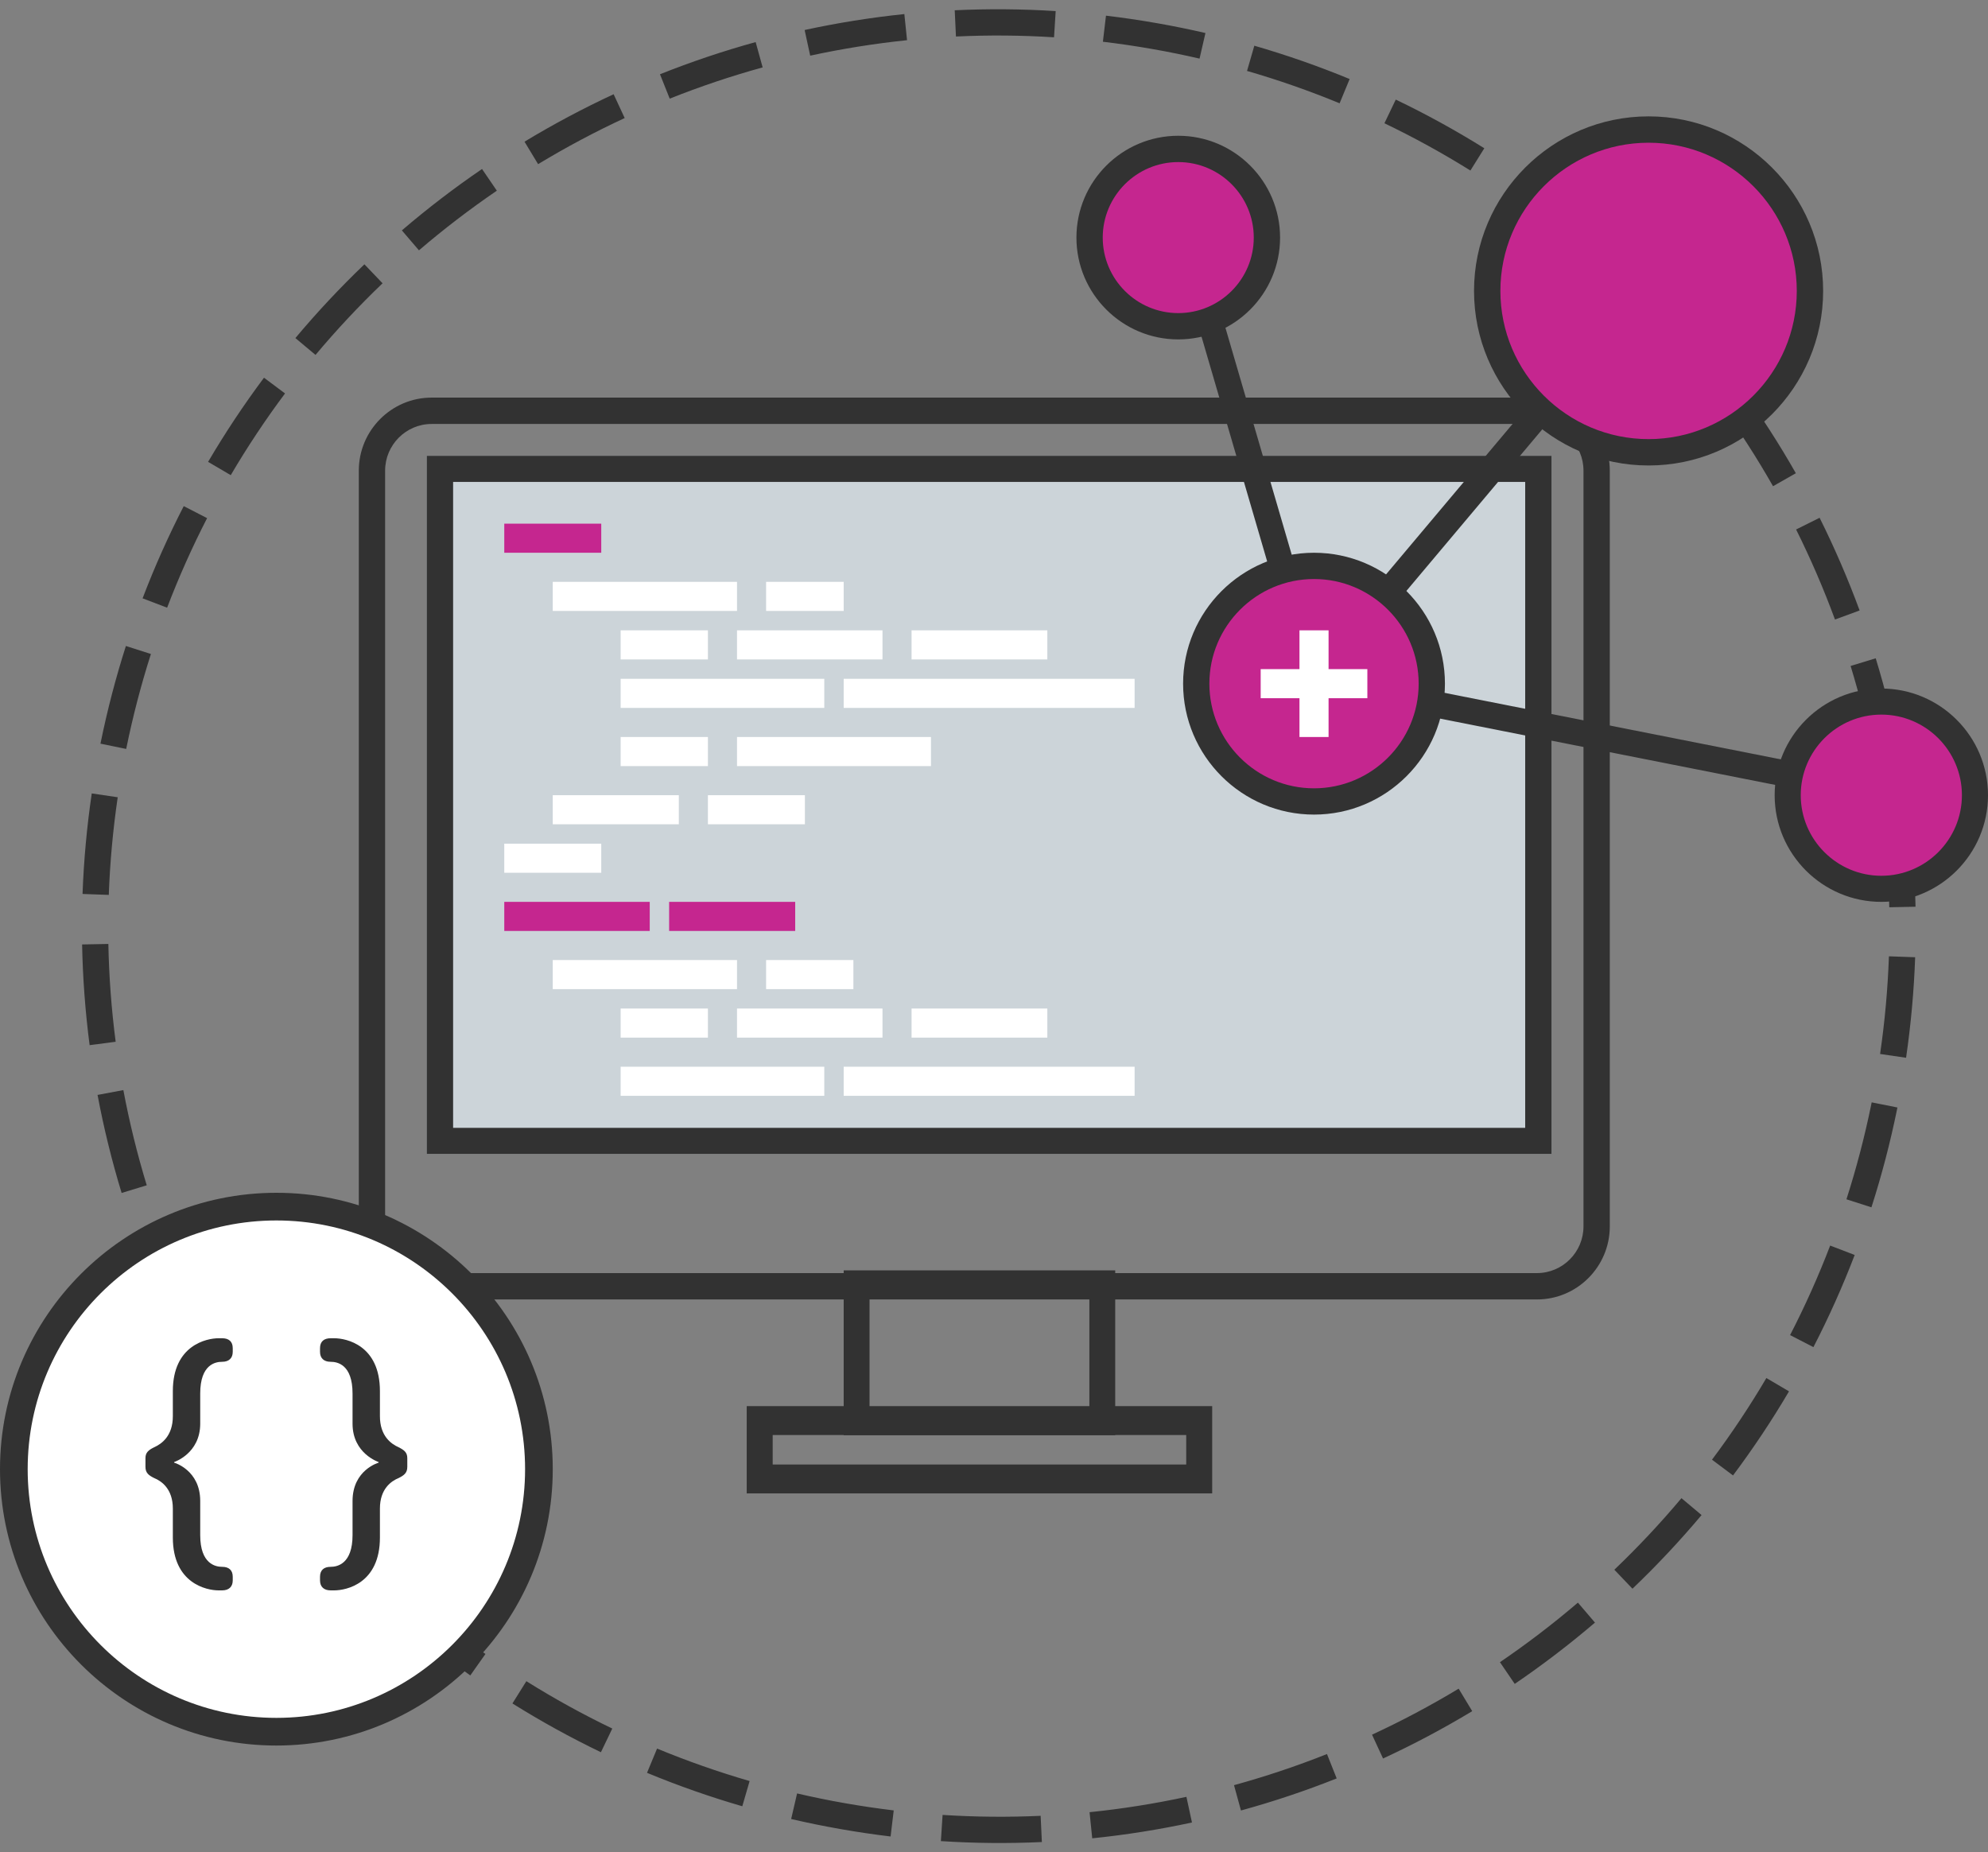 <?xml version="1.0" encoding="UTF-8"?>
<svg width="205px" height="191px" viewBox="0 0 205 191" version="1.1" xmlns="http://www.w3.org/2000/svg" xmlns:xlink="http://www.w3.org/1999/xlink">
    <rect x="0" y="0" width="205" height="191" fill="#808080" stroke="none"/>
    <!-- Generator: Sketch 44.1 (41455) - http://www.bohemiancoding.com/sketch -->
    <title>Icon</title>
    <desc>Created with Sketch.</desc>
    <defs></defs>
    <g id="Layouts" stroke="none" stroke-width="1" fill="none" fill-rule="evenodd">
        <g id="DSK]-Homepage-V3-1" transform="translate(-107, -746)">
            <g id="Tab-Content" transform="translate(-62, 700)">
                <g id="Tabs" transform="translate(110, 0)">
                    <g id="Current">
                        <g id="Icon" transform="translate(52, 31)">
                            <g id="Dotted-Line" fill="#323232">
                                <path d="M104.729,18.827 L104.576,16.124 C106.357,16.023 108.157,15.973 109.951,15.973 C110.814,15.973 111.689,15.984 112.553,16.008 C113.364,16.03 114.184,16.062 114.988,16.105 L114.847,18.809 C114.065,18.768 113.268,18.736 112.48,18.714 C111.638,18.692 110.788,18.676 109.943,18.68 C108.21,18.68 106.455,18.729 104.729,18.827 L104.729,18.827 Z M129.871,20.84 C126.597,20.118 123.238,19.569 119.89,19.21 L120.179,16.518 C123.626,16.888 127.083,17.452 130.455,18.196 L129.871,20.84 Z M89.715,20.927 L89.119,18.285 C92.49,17.524 95.945,16.944 99.387,16.559 L99.688,19.25 C96.345,19.624 92.989,20.188 89.715,20.927 L89.715,20.927 Z M144.357,25.325 C141.24,24.067 138.017,22.97 134.779,22.065 L135.507,19.457 C138.842,20.389 142.161,21.518 145.371,22.814 L144.357,25.325 Z M75.255,25.482 L74.23,22.976 C77.434,21.665 80.745,20.52 84.072,19.572 L84.813,22.176 C81.583,23.097 78.367,24.209 75.255,25.482 L75.255,25.482 Z M157.906,32.152 C155.039,30.394 152.043,28.779 149.002,27.351 L150.153,24.9 C153.284,26.37 156.368,28.034 159.321,29.843 L157.906,32.152 Z M61.757,32.362 L60.333,30.06 C63.276,28.238 66.352,26.562 69.473,25.079 L70.636,27.524 C67.604,28.965 64.617,30.593 61.757,32.362 L61.757,32.362 Z M170.143,41.117 C167.603,38.913 164.914,36.826 162.15,34.915 L163.69,32.688 C166.535,34.656 169.303,36.803 171.918,39.072 L170.143,41.117 Z M49.566,41.371 L47.783,39.333 C50.388,37.054 53.147,34.896 55.983,32.918 L57.533,35.139 C54.777,37.06 52.097,39.157 49.566,41.371 L49.566,41.371 Z M180.742,51.964 C178.598,49.375 176.287,46.876 173.873,44.538 L175.757,42.593 C178.241,45 180.62,47.572 182.827,50.237 L180.742,51.964 Z M39.009,52.257 L36.917,50.538 C39.112,47.866 41.481,45.286 43.958,42.867 L45.85,44.805 C43.444,47.154 41.142,49.661 39.009,52.257 L39.009,52.257 Z M189.42,64.394 C187.73,61.491 185.859,58.649 183.86,55.946 L186.037,54.336 C188.095,57.118 190.02,60.044 191.76,63.032 L189.42,64.394 Z M30.378,64.73 L28.032,63.379 C29.758,60.382 31.672,57.447 33.721,54.654 L35.904,56.255 C33.914,58.968 32.055,61.82 30.378,64.73 L30.378,64.73 Z M195.93,78.075 C194.745,74.936 193.368,71.826 191.84,68.83 L194.251,67.6 C195.825,70.684 197.242,73.886 198.463,77.118 L195.93,78.075 Z M23.922,78.459 L21.384,77.514 C22.591,74.272 23.994,71.06 25.554,67.968 L27.972,69.188 C26.457,72.191 25.094,75.31 23.922,78.459 L23.922,78.459 Z M200.087,92.642 C199.437,89.344 198.594,86.048 197.583,82.844 L200.165,82.029 C201.206,85.327 202.074,88.722 202.744,92.118 L200.087,92.642 Z M19.834,93.057 L17.175,92.546 C17.829,89.145 18.679,85.747 19.704,82.445 L22.29,83.247 C21.295,86.454 20.469,89.755 19.834,93.057 L19.834,93.057 Z M201.781,107.705 C201.682,104.341 201.395,100.951 200.929,97.63 L203.61,97.254 C204.09,100.673 204.385,104.162 204.487,107.625 L201.781,107.705 Z M18.207,108.133 L15.5,108.06 L15.503,107.949 C15.595,104.519 15.875,101.065 16.333,97.685 L19.017,98.049 C18.571,101.333 18.3,104.689 18.21,108.022 L18.207,108.133 Z M203.648,123.433 L200.966,123.066 C201.42,119.748 201.697,116.356 201.788,112.985 L201.793,112.77 L204.5,112.83 L204.494,113.058 C204.4,116.527 204.116,120.018 203.648,123.433 L203.648,123.433 Z M16.371,123.642 C15.896,120.225 15.605,116.735 15.506,113.269 L18.212,113.193 C18.308,116.56 18.591,119.95 19.053,123.269 L16.371,123.642 Z M200.26,138.67 L197.674,137.865 C198.673,134.658 199.504,131.358 200.142,128.057 L202.801,128.572 C202.143,131.971 201.288,135.368 200.26,138.67 L200.26,138.67 Z M19.798,138.871 C18.761,135.571 17.897,132.175 17.231,128.779 L19.888,128.258 C20.535,131.556 21.374,134.854 22.382,138.059 L19.798,138.871 Z M194.392,153.14 L191.976,151.917 C193.495,148.915 194.861,145.798 196.036,142.651 L198.573,143.598 C197.363,146.839 195.956,150.049 194.392,153.14 L194.392,153.14 Z M25.694,153.307 C24.125,150.222 22.711,147.018 21.494,143.784 L24.028,142.83 C25.21,145.971 26.583,149.083 28.108,152.08 L25.694,153.307 Z M186.21,166.444 L184.029,164.839 C186.022,162.129 187.884,159.28 189.564,156.372 L191.909,157.726 C190.179,160.72 188.262,163.654 186.21,166.444 L186.21,166.444 Z M33.893,166.581 C31.837,163.796 29.916,160.867 28.181,157.877 L30.523,156.518 C32.208,159.423 34.075,162.268 36.072,164.973 L33.893,166.581 Z M175.958,178.218 L174.068,176.279 C176.478,173.932 178.783,171.427 180.918,168.834 L183.009,170.556 C180.81,173.225 178.438,175.803 175.958,178.218 L175.958,178.218 Z M44.159,178.336 C41.676,175.925 39.3,173.351 37.098,170.684 L39.185,168.959 C41.325,171.55 43.633,174.051 46.045,176.393 L44.159,178.336 Z M163.921,188.153 L162.375,185.93 C165.132,184.013 167.815,181.919 170.349,179.708 L172.129,181.748 C169.521,184.024 166.759,186.179 163.921,188.153 L163.921,188.153 Z M56.214,188.255 C53.372,186.285 50.606,184.133 47.994,181.861 L49.771,179.818 C52.309,182.026 54.995,184.115 57.757,186.03 L56.214,188.255 Z M150.422,195.977 L149.263,193.53 C152.296,192.093 155.285,190.469 158.147,188.703 L159.569,191.007 C156.622,192.825 153.545,194.497 150.422,195.977 L150.422,195.977 Z M69.742,196.06 C66.613,194.585 63.53,192.918 60.579,191.106 L61.997,188.798 C64.863,190.559 67.857,192.178 70.896,193.61 L69.742,196.06 Z M135.817,201.466 L135.078,198.86 C138.309,197.945 141.526,196.836 144.64,195.566 L145.663,198.073 C142.457,199.381 139.144,200.523 135.817,201.466 L135.817,201.466 Z M84.381,201.52 C81.049,200.584 77.731,199.451 74.522,198.152 L75.538,195.642 C78.655,196.904 81.876,198.005 85.113,198.913 L84.381,201.52 Z M120.498,204.46 L120.201,201.769 C123.544,201.399 126.9,200.839 130.176,200.104 L130.769,202.746 C127.395,203.503 123.94,204.08 120.498,204.46 L120.498,204.46 Z M99.706,204.477 C96.26,204.103 92.804,203.535 89.432,202.787 L90.019,200.144 C93.293,200.87 96.651,201.422 99.998,201.785 L99.706,204.477 Z M110.062,205.034 L110.045,205.034 C109.189,205.034 108.314,205.022 107.444,205 C106.595,204.976 105.738,204.942 104.896,204.897 L105.041,202.193 C105.859,202.237 106.692,202.27 107.517,202.293 C108.367,202.316 109.217,202.332 110.062,202.327 C111.757,202.327 113.471,202.279 115.159,202.186 L115.308,204.89 C113.571,204.986 111.806,205.034 110.062,205.034 L110.062,205.034 Z" id="Fill-1" transform="translate(110, 110.503) rotate(10) translate(-110, -110.503) "></path>
                            </g>
                            <g id="Screen" transform="translate(44, 56)">
                                <path d="M7.515,2.719 C4.867,2.719 2.713,4.879 2.713,7.534 L2.713,85.466 C2.713,88.121 4.867,90.281 7.515,90.281 L121.485,90.281 C124.133,90.281 126.287,88.121 126.287,85.466 L126.287,7.534 C126.287,4.879 124.133,2.719 121.485,2.719 L7.515,2.719 Z M121.485,93 L7.515,93 C3.371,93 0,89.62 0,85.466 L0,7.534 C0,3.38 3.371,0 7.515,0 L121.485,0 C125.629,0 129,3.38 129,7.534 L129,85.466 C129,89.62 125.629,93 121.485,93 L121.485,93 Z" id="Fill-6" fill="#323232"></path>
                                <path d="M52.665,104.364 L75.334,104.364 L75.334,92.636 L52.665,92.636 L52.665,104.364 Z M50,107 L78,107 L78,90 L50,90 L50,107 Z" id="Fill-10" fill="#323232"></path>
                                <polygon id="Fill-11" fill="#CCD4D9" points="7 78 123 78 123 6 7 6"></polygon>
                                <path d="M7,78 L123,78 L123,6 L7,6 L7,78 Z M9.724,75.304 L120.276,75.304 L120.276,8.696 L9.724,8.696 L9.724,75.304 Z" id="Fill-12" fill="#323232"></path>
                                <path d="M42.679,110.02 L85.321,110.02 L85.321,106.98 L42.679,106.98 L42.679,110.02 Z M40,113 L88,113 L88,104 L40,104 L40,113 Z" id="Fill-14" fill="#323232"></path>
                            </g>
                            <g id="Code" transform="translate(59, 69)">
                                <polygon id="Fill-15" fill="#C5268F" points="0 3 10 3 10 0 0 0"></polygon>
                                <polygon id="Fill-16" fill="#FFFFFF" points="0 36 10 36 10 33 0 33"></polygon>
                                <polygon id="Fill-17" fill="#FFFFFF" points="5 9 24 9 24 6 5 6"></polygon>
                                <polygon id="Fill-18" fill="#FFFFFF" points="27 9 35 9 35 6 27 6"></polygon>
                                <polygon id="Fill-19" fill="#FFFFFF" points="12 14 21 14 21 11 12 11"></polygon>
                                <polygon id="Fill-20" fill="#FFFFFF" points="42 14 56 14 56 11 42 11"></polygon>
                                <polygon id="Fill-21" fill="#FFFFFF" points="24 14 39 14 39 11 24 11"></polygon>
                                <polygon id="Fill-22" fill="#FFFFFF" points="12 25 21 25 21 22 12 22"></polygon>
                                <polygon id="Fill-23" fill="#FFFFFF" points="24 25 44 25 44 22 24 22"></polygon>
                                <polygon id="Fill-24" fill="#FFFFFF" points="12 19 33 19 33 16 12 16"></polygon>
                                <polygon id="Fill-25" fill="#FFFFFF" points="35 19 65 19 65 16 35 16"></polygon>
                                <polygon id="Fill-26" fill="#FFFFFF" points="21 31 31 31 31 28 21 28"></polygon>
                                <polygon id="Fill-27" fill="#FFFFFF" points="5 31 18 31 18 28 5 28"></polygon>
                                <polygon id="Fill-28" fill="#C5268F" points="0 42 15 42 15 39 0 39"></polygon>
                                <polygon id="Fill-29" fill="#C5268F" points="17 42 30 42 30 39 17 39"></polygon>
                                <polygon id="Fill-30" fill="#FFFFFF" points="5 48 24 48 24 45 5 45"></polygon>
                                <polygon id="Fill-31" fill="#FFFFFF" points="27 48 36 48 36 45 27 45"></polygon>
                                <polygon id="Fill-32" fill="#FFFFFF" points="12 53 21 53 21 50 12 50"></polygon>
                                <polygon id="Fill-33" fill="#FFFFFF" points="42 53 56 53 56 50 42 50"></polygon>
                                <polygon id="Fill-34" fill="#FFFFFF" points="24 53 39 53 39 50 24 50"></polygon>
                                <polygon id="Fill-35" fill="#FFFFFF" points="12 59 33 59 33 56 12 56"></polygon>
                                <polygon id="Fill-36" fill="#FFFFFF" points="35 59 65 59 65 56 35 56"></polygon>
                            </g>
                            <g id="Operational" transform="translate(118, 27)">
                                <polygon id="Fill-37" fill="#323232" points="23.497 59 10 12.792 12.503 12 26 58.209"></polygon>
                                <polygon id="Fill-38" fill="#323232" points="82.473 71 22 59.038 57.351 17 59.427 18.73 27.008 57.281 83 68.356"></polygon>
                                <path d="M37,58.5 C37,65.404 31.403,71 24.5,71 C17.596,71 12,65.404 12,58.5 C12,51.596 17.596,46 24.5,46 C31.403,46 37,51.596 37,58.5" id="Fill-39" fill="#C5268F"></path>
                                <path d="M24.5,47.709 C18.55,47.709 13.709,52.55 13.709,58.5 C13.709,64.45 18.55,69.291 24.5,69.291 C30.45,69.291 35.291,64.45 35.291,58.5 C35.291,52.55 30.45,47.709 24.5,47.709 M24.5,72 C17.056,72 11,65.944 11,58.5 C11,51.056 17.056,45 24.5,45 C31.944,45 38,51.056 38,58.5 C38,65.944 31.944,72 24.5,72" id="Fill-40" fill="#323232"></path>
                                <path d="M19,12 C19,16.971 14.971,21 10,21 C5.03,21 1,16.971 1,12 C1,7.029 5.03,3 10,3 C14.971,3 19,7.029 19,12" id="Fill-41" fill="#C5268F"></path>
                                <path d="M10.5,4.713 C6.206,4.713 2.713,8.206 2.713,12.5 C2.713,16.794 6.206,20.287 10.5,20.287 C14.794,20.287 18.287,16.794 18.287,12.5 C18.287,8.206 14.794,4.713 10.5,4.713 M10.5,23 C4.71,23 0,18.29 0,12.5 C0,6.71 4.71,2 10.5,2 C16.29,2 21,6.71 21,12.5 C21,18.29 16.29,23 10.5,23" id="Fill-42" fill="#323232"></path>
                                <path d="M75,17.5 C75,26.613 67.613,34 58.5,34 C49.387,34 42,26.613 42,17.5 C42,8.387 49.387,1 58.5,1 C67.613,1 75,8.387 75,17.5" id="Fill-43" fill="#C5268F"></path>
                                <path d="M59,2.718 C50.574,2.718 43.718,9.574 43.718,18 C43.718,26.426 50.574,33.282 59,33.282 C67.426,33.282 74.282,26.426 74.282,18 C74.282,9.574 67.426,2.718 59,2.718 M59,36 C49.075,36 41,27.925 41,18 C41,8.075 49.075,0 59,0 C68.925,0 77,8.075 77,18 C77,27.925 68.925,36 59,36" id="Fill-44" fill="#323232"></path>
                                <path d="M93,70 C93,75.523 88.523,80 83,80 C77.477,80 73,75.523 73,70 C73,64.477 77.477,60 83,60 C88.523,60 93,64.477 93,70" id="Fill-47" fill="#C5268F"></path>
                                <path d="M83,61.69 C78.418,61.69 74.69,65.418 74.69,70 C74.69,74.582 78.418,78.31 83,78.31 C87.582,78.31 91.31,74.582 91.31,70 C91.31,65.418 87.582,61.69 83,61.69 M83,81 C76.935,81 72,76.065 72,70 C72,63.935 76.935,59 83,59 C89.065,59 94,63.935 94,70 C94,76.065 89.065,81 83,81" id="Fill-48" fill="#323232"></path>
                                <polygon id="Fill-49" fill="#FFFFFF" points="19 60 30 60 30 57 19 57"></polygon>
                                <polygon id="Fill-50" fill="#FFFFFF" points="23 64 26 64 26 53 23 53"></polygon>
                            </g>
                            <g id="c#" transform="translate(7, 138)">
                                <path d="M56,28 C56,42.912 43.912,55 29,55 C14.088,55 2,42.912 2,28 C2,13.088 14.088,1 29,1 C43.912,1 56,13.088 56,28" id="Fill-45" fill="#FFFFFF"></path>
                                <path d="M28.5,2.854 C14.358,2.854 2.854,14.358 2.854,28.5 C2.854,42.641 14.358,54.146 28.5,54.146 C42.642,54.146 54.146,42.641 54.146,28.5 C54.146,14.358 42.642,2.854 28.5,2.854 M28.5,57 C12.785,57 0,44.215 0,28.5 C0,12.785 12.785,0 28.5,0 C44.215,0 57,12.785 57,28.5 C57,44.215 44.215,57 28.5,57" id="Fill-46" fill="#323232"></path>
                                <path d="M17.823,32.562 C17.823,30.537 16.661,29.728 15.897,29.417 C15.332,29.136 15,28.887 15,28.264 L15,27.361 C15,26.77 15.332,26.521 15.897,26.241 C16.661,25.898 17.823,25.088 17.823,23.034 L17.823,20.449 C17.823,15.716 21.31,15 22.539,15 L22.905,15 C23.602,15 24,15.342 24,16.027 L24,16.401 C24,17.055 23.602,17.429 22.905,17.429 C22.24,17.429 20.646,17.678 20.646,20.698 L20.646,23.812 C20.646,26.895 17.956,27.766 17.956,27.766 L17.956,27.829 C17.956,27.829 20.646,28.576 20.646,31.783 L20.646,35.302 C20.646,38.291 22.24,38.571 22.905,38.571 C23.602,38.571 24,38.914 24,39.599 L24,39.972 C24,40.626 23.602,41 22.905,41 L22.539,41 C21.31,41 17.823,40.284 17.823,35.551 L17.823,32.562 Z" id="Fill-51" fill="#323232"></path>
                                <path d="M34.096,38.571 C34.76,38.571 36.354,38.291 36.354,35.302 L36.354,31.783 C36.354,28.576 39.044,27.829 39.044,27.829 L39.044,27.766 C39.044,27.766 36.354,26.895 36.354,23.812 L36.354,20.698 C36.354,17.678 34.76,17.429 34.096,17.429 C33.399,17.429 33,17.055 33,16.401 L33,16.027 C33,15.342 33.399,15 34.096,15 L34.461,15 C35.723,15 39.177,15.716 39.177,20.449 L39.177,23.034 C39.177,25.088 40.339,25.898 41.104,26.241 C41.668,26.521 42,26.77 42,27.361 L42,28.264 C42,28.887 41.668,29.136 41.104,29.417 C40.339,29.728 39.177,30.537 39.177,32.562 L39.177,35.551 C39.177,40.284 35.723,41 34.461,41 L34.096,41 C33.399,41 33,40.626 33,39.972 L33,39.599 C33,38.914 33.399,38.571 34.096,38.571" id="Fill-52" fill="#323232"></path>
                            </g>
                        </g>
                    </g>
                </g>
            </g>
        </g>
    </g>
</svg>